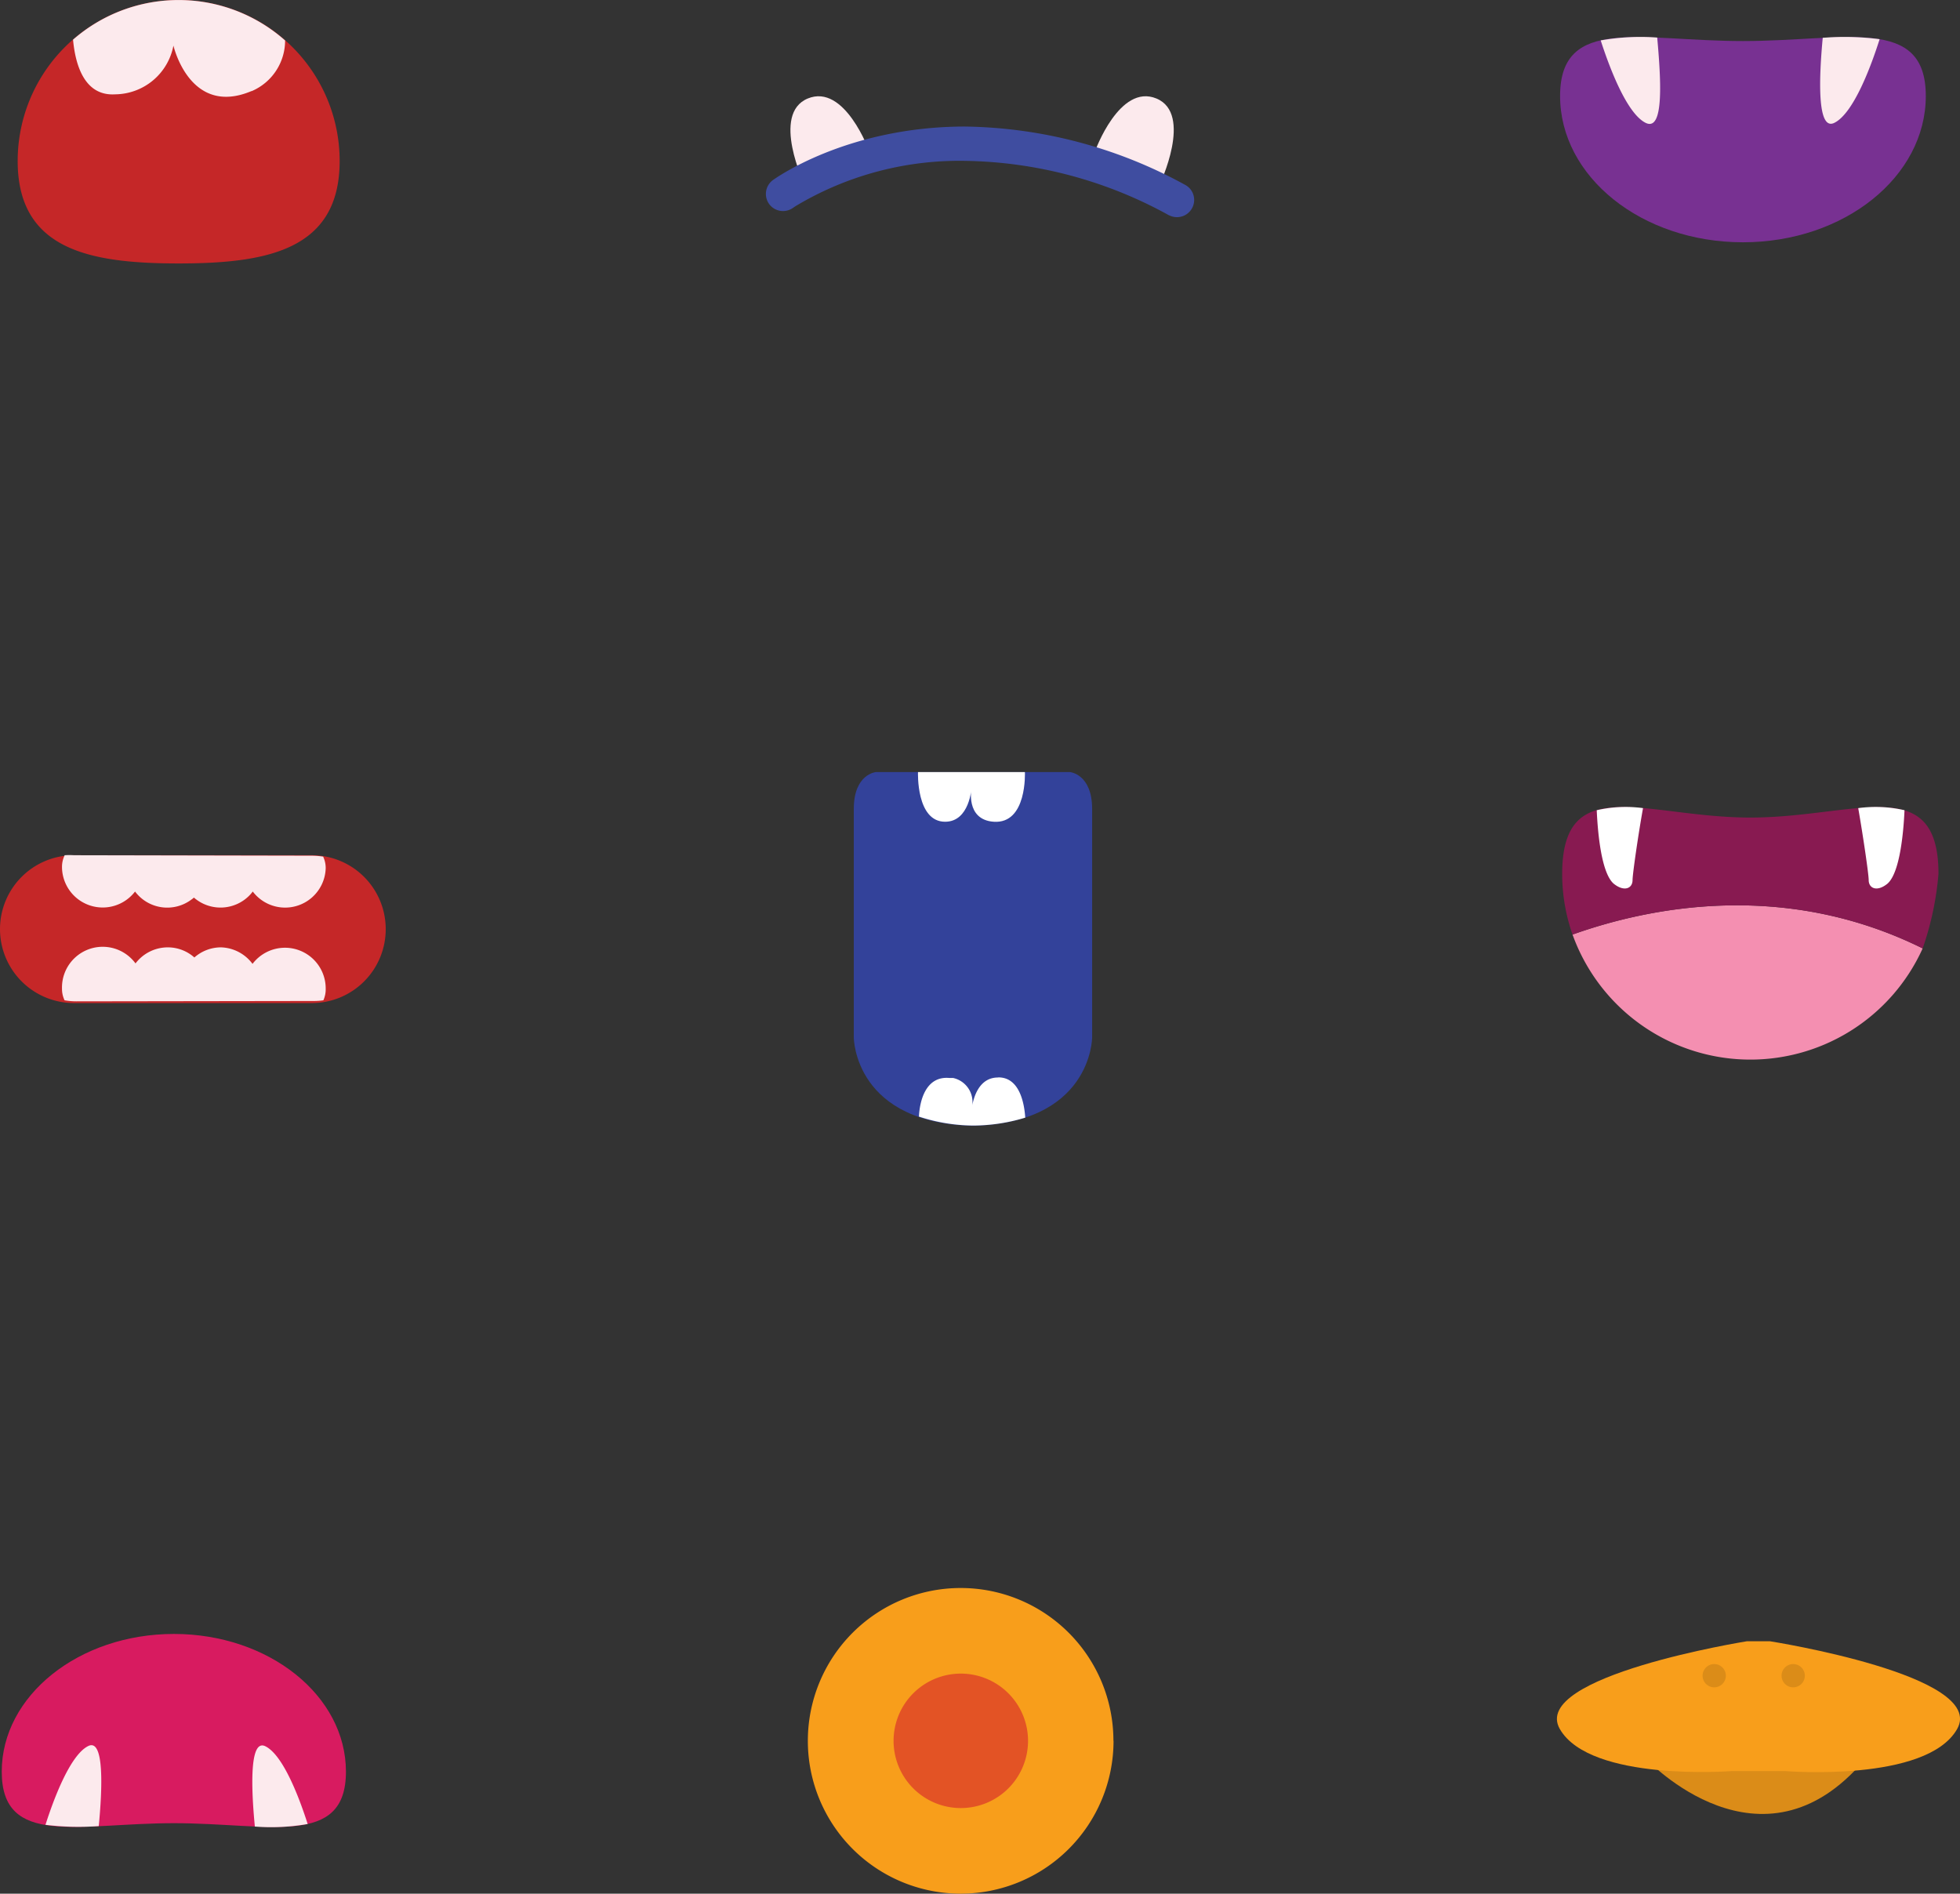 <svg id="Layer_1" data-name="Layer 1" xmlns="http://www.w3.org/2000/svg" width="168.5" height="162.81" viewBox="0 0 168.5 162.81">
  <rect x="0" y="0" width="168.5" height="162.81" fill="#333333" stroke="none"/>
  <defs>
    <style>
      .cls-1 {
        fill: #c52728;
      }

      .cls-2 {
        fill: #fceaed;
      }

      .cls-3 {
        fill: #3f4da0;
      }

      .cls-4 {
        fill: #783192;
      }

      .cls-5 {
        fill: #33429a;
      }

      .cls-6 {
        fill: #fff;
      }

      .cls-7 {
        fill: #f48fb1;
      }

      .cls-8 {
        fill: #881a51;
      }

      .cls-9 {
        fill: #d81b60;
      }

      .cls-10 {
        fill: #f89e1b;
      }

      .cls-11 {
        fill: #e35325;
      }

      .cls-12 {
        fill: #db8c18;
      }
    </style>
  </defs>
  <g id="mouth_9">
    <path class="cls-1" d="M29.2,13.84c0,7.64-6.2,8.81-13.84,8.81S1.52,21.48,1.52,13.84a13.84,13.84,0,0,1,27.68,0" transform="translate(0 0)"/>
    <path class="cls-2" d="M21.65,7.83a4.73,4.73,0,0,0,2.86-4.35A13.79,13.79,0,0,0,6.28,3.41c.2,2.21,1,4.87,3.63,4.7a5.15,5.15,0,0,0,5-4.19s1.4,6.15,6.71,3.91" transform="translate(0 0)"/>
  </g>
  <g id="mouth_8">
    <path class="cls-2" d="M69.17,15.88s-2.91-6.09.27-7.41S74.73,13,74.73,13Z" transform="translate(0 0)"/>
    <path class="cls-2" d="M99.69,15.88s2.91-6.09-.27-7.41S94.14,13,94.14,13Z" transform="translate(0 0)"/>
    <path class="cls-3" d="M100.48,18.5A37.31,37.31,0,0,0,83,13.83h0a27.39,27.39,0,0,0-14.6,3.89h0l-.21.14h0a1.48,1.48,0,0,1-2.06-.31h0a1.48,1.48,0,0,1,.32-2.07h0c.15-.1,6.32-4.59,16.5-4.6h0a40.37,40.37,0,0,1,18.91,5h0a1.47,1.47,0,0,1,.63,2v0h0a1.47,1.47,0,0,1-1.31.79h0a1.5,1.5,0,0,1-.69-.17Z" transform="translate(0 0)"/>
  </g>
  <g id="mouth_7">
    <path class="cls-4" d="M165.56,8.25c0,6.94-7,12.58-15.72,12.58s-15.72-5.64-15.72-12.58,7-4.72,15.72-4.72,15.72-2.23,15.72,4.72" transform="translate(0 0)"/>
    <path class="cls-2" d="M137.61,3.47c.73,2.26,2.22,6.27,3.86,7.09s1.3-3.93,1-7.33a19.54,19.54,0,0,0-4.83.24" transform="translate(0 0)"/>
    <path class="cls-2" d="M156.7,3.25c-.32,3.4-.51,8.06,1,7.31,1.67-.83,3.18-4.95,3.89-7.19a23.22,23.22,0,0,0-4.86-.12" transform="translate(0 0)"/>
  </g>
  <g id="mouth_6">
    <path class="cls-1" d="M33.16,79.88a6.35,6.35,0,0,1-6.34,6.36H6.36A6.36,6.36,0,0,1,0,79.88H0a6.35,6.35,0,0,1,6.35-6.35H26.81A6.35,6.35,0,0,1,33.16,79.88Z" transform="translate(0 0)"/>
    <path class="cls-2" d="M6.36,73.53a5.34,5.34,0,0,0-.8,0,2.29,2.29,0,0,0-.23,1,3.5,3.5,0,0,0,6.28,2.12,3.46,3.46,0,0,0,4.86.68,1.56,1.56,0,0,0,.2-.16,3.48,3.48,0,0,0,4.9-.32l.16-.2a3.49,3.49,0,0,0,6.27-2,2.28,2.28,0,0,0-.22-1,6.74,6.74,0,0,0-1-.08Z" transform="translate(0 0)"/>
    <path class="cls-2" d="M27,86.06a5.39,5.39,0,0,0,.8-.06,2.29,2.29,0,0,0,.2-1,3.5,3.5,0,0,0-6.29-2.13A3.51,3.51,0,0,0,19,81.45a3.46,3.46,0,0,0-2.29.87,3.43,3.43,0,0,0-2.28-.87,3.49,3.49,0,0,0-2.78,1.38A3.5,3.5,0,0,0,5.33,85a2.28,2.28,0,0,0,.22,1,5.55,5.55,0,0,0,1,.09Z" transform="translate(0 0)"/>
  </g>
  <g id="mouth_5">
    <path class="cls-5" d="M83.12,96.8c10.77,0,10.77-7.61,10.77-7.61V69.55c0-3-1.9-3.17-1.9-3.17H75.3s-1.9.16-1.9,3.17V89.19s0,7.61,10.77,7.61Z" transform="translate(0 0)"/>
    <path class="cls-6" d="M78.92,66.38h9.19s.21,4.48-2.69,4.27c-2.45-.18-1.9-2.91-1.9-2.91s-.16,2.91-2.27,2.91c-2.5,0-2.33-4.27-2.33-4.27" transform="translate(0 0)"/>
    <path class="cls-6" d="M85.79,92.64c-1.65,0-2.11,1.78-2.23,2.55a2.12,2.12,0,0,0-1.62-2.51l-.32,0C79.55,92.49,79.06,94.72,79,96a15.26,15.26,0,0,0,4.69.77,15.59,15.59,0,0,0,4.45-.68c-.08-1.24-.49-3.46-2.3-3.46" transform="translate(0 0)"/>
  </g>
  <g id="mouth_4">
    <path class="cls-7" d="M165.29,81.54c-11.91-5.9-23.51-3.54-30.1-1.19a16.25,16.25,0,0,0,30.1,1.19Z" transform="translate(0 0)"/>
    <path class="cls-8" d="M165.29,81.54a26,26,0,0,0,1.36-6.41c0-8.82-7.24-4.84-16.17-4.84s-16.18-4-16.18,4.84a15.73,15.73,0,0,0,.89,5.22C141.78,78,153.38,75.64,165.29,81.54Z" transform="translate(0 0)"/>
    <path class="cls-6" d="M137.27,69.66c.09,2,.4,5.36,1.44,6.3.9.74,1.64.44,1.64-.3,0-.51.49-3.91.9-6.18A11.1,11.1,0,0,0,137.27,69.66Z" transform="translate(0 0)"/>
    <path class="cls-6" d="M163.73,69.66c-.09,2-.41,5.36-1.45,6.3-.89.74-1.63.44-1.63-.3,0-.51-.5-3.91-.9-6.18A11.1,11.1,0,0,1,163.73,69.66Z" transform="translate(0 0)"/>
  </g>
  <g id="mouth_3">
    <path class="cls-9" d="M.15,152.32c0-6.54,6.63-11.84,14.8-11.84s14.79,5.3,14.79,11.84-6.62,4.43-14.79,4.43-14.8,2.1-14.8-4.43" transform="translate(0 0)"/>
    <path class="cls-2" d="M26.45,156.82c-.68-2.13-2.08-5.91-3.63-6.68-1.4-.7-1.22,3.7-.91,6.9a18.17,18.17,0,0,0,4.54-.22" transform="translate(0 0)"/>
    <path class="cls-2" d="M8.49,157c.31-3.2.49-7.58-.91-6.88-1.57.78-3,4.66-3.67,6.77a23.36,23.36,0,0,0,4.58.11" transform="translate(0 0)"/>
  </g>
  <g id="mouth_2">
    <path class="cls-10" d="M95.73,149.67a13.14,13.14,0,1,1-13.14-13.14h0a13.13,13.13,0,0,1,13.13,13.13h0" transform="translate(0 0)"/>
    <path class="cls-11" d="M88.38,149.67a5.78,5.78,0,1,1-5.78-5.78h0a5.78,5.78,0,0,1,5.78,5.78" transform="translate(0 0)"/>
  </g>
  <g id="mouth_1">
    <path class="cls-12" d="M141.59,151.29s9.85,10.5,18.71,0Z" transform="translate(0 0)"/>
    <path class="cls-10" d="M153.48,152.27s12.14,1,14.77-3.61-16.08-7.55-16.08-7.55h-2s-18.7,3-16.07,7.55,14.76,3.61,14.76,3.61Z" transform="translate(0 0)"/>
    <path class="cls-12" d="M148.37,144.07a1,1,0,1,1-1-1A1,1,0,0,1,148.37,144.07Z" transform="translate(0 0)"/>
    <path class="cls-12" d="M155.16,144.07a1,1,0,1,1-1-1A1,1,0,0,1,155.16,144.07Z" transform="translate(0 0)"/>
  </g>
</svg>
